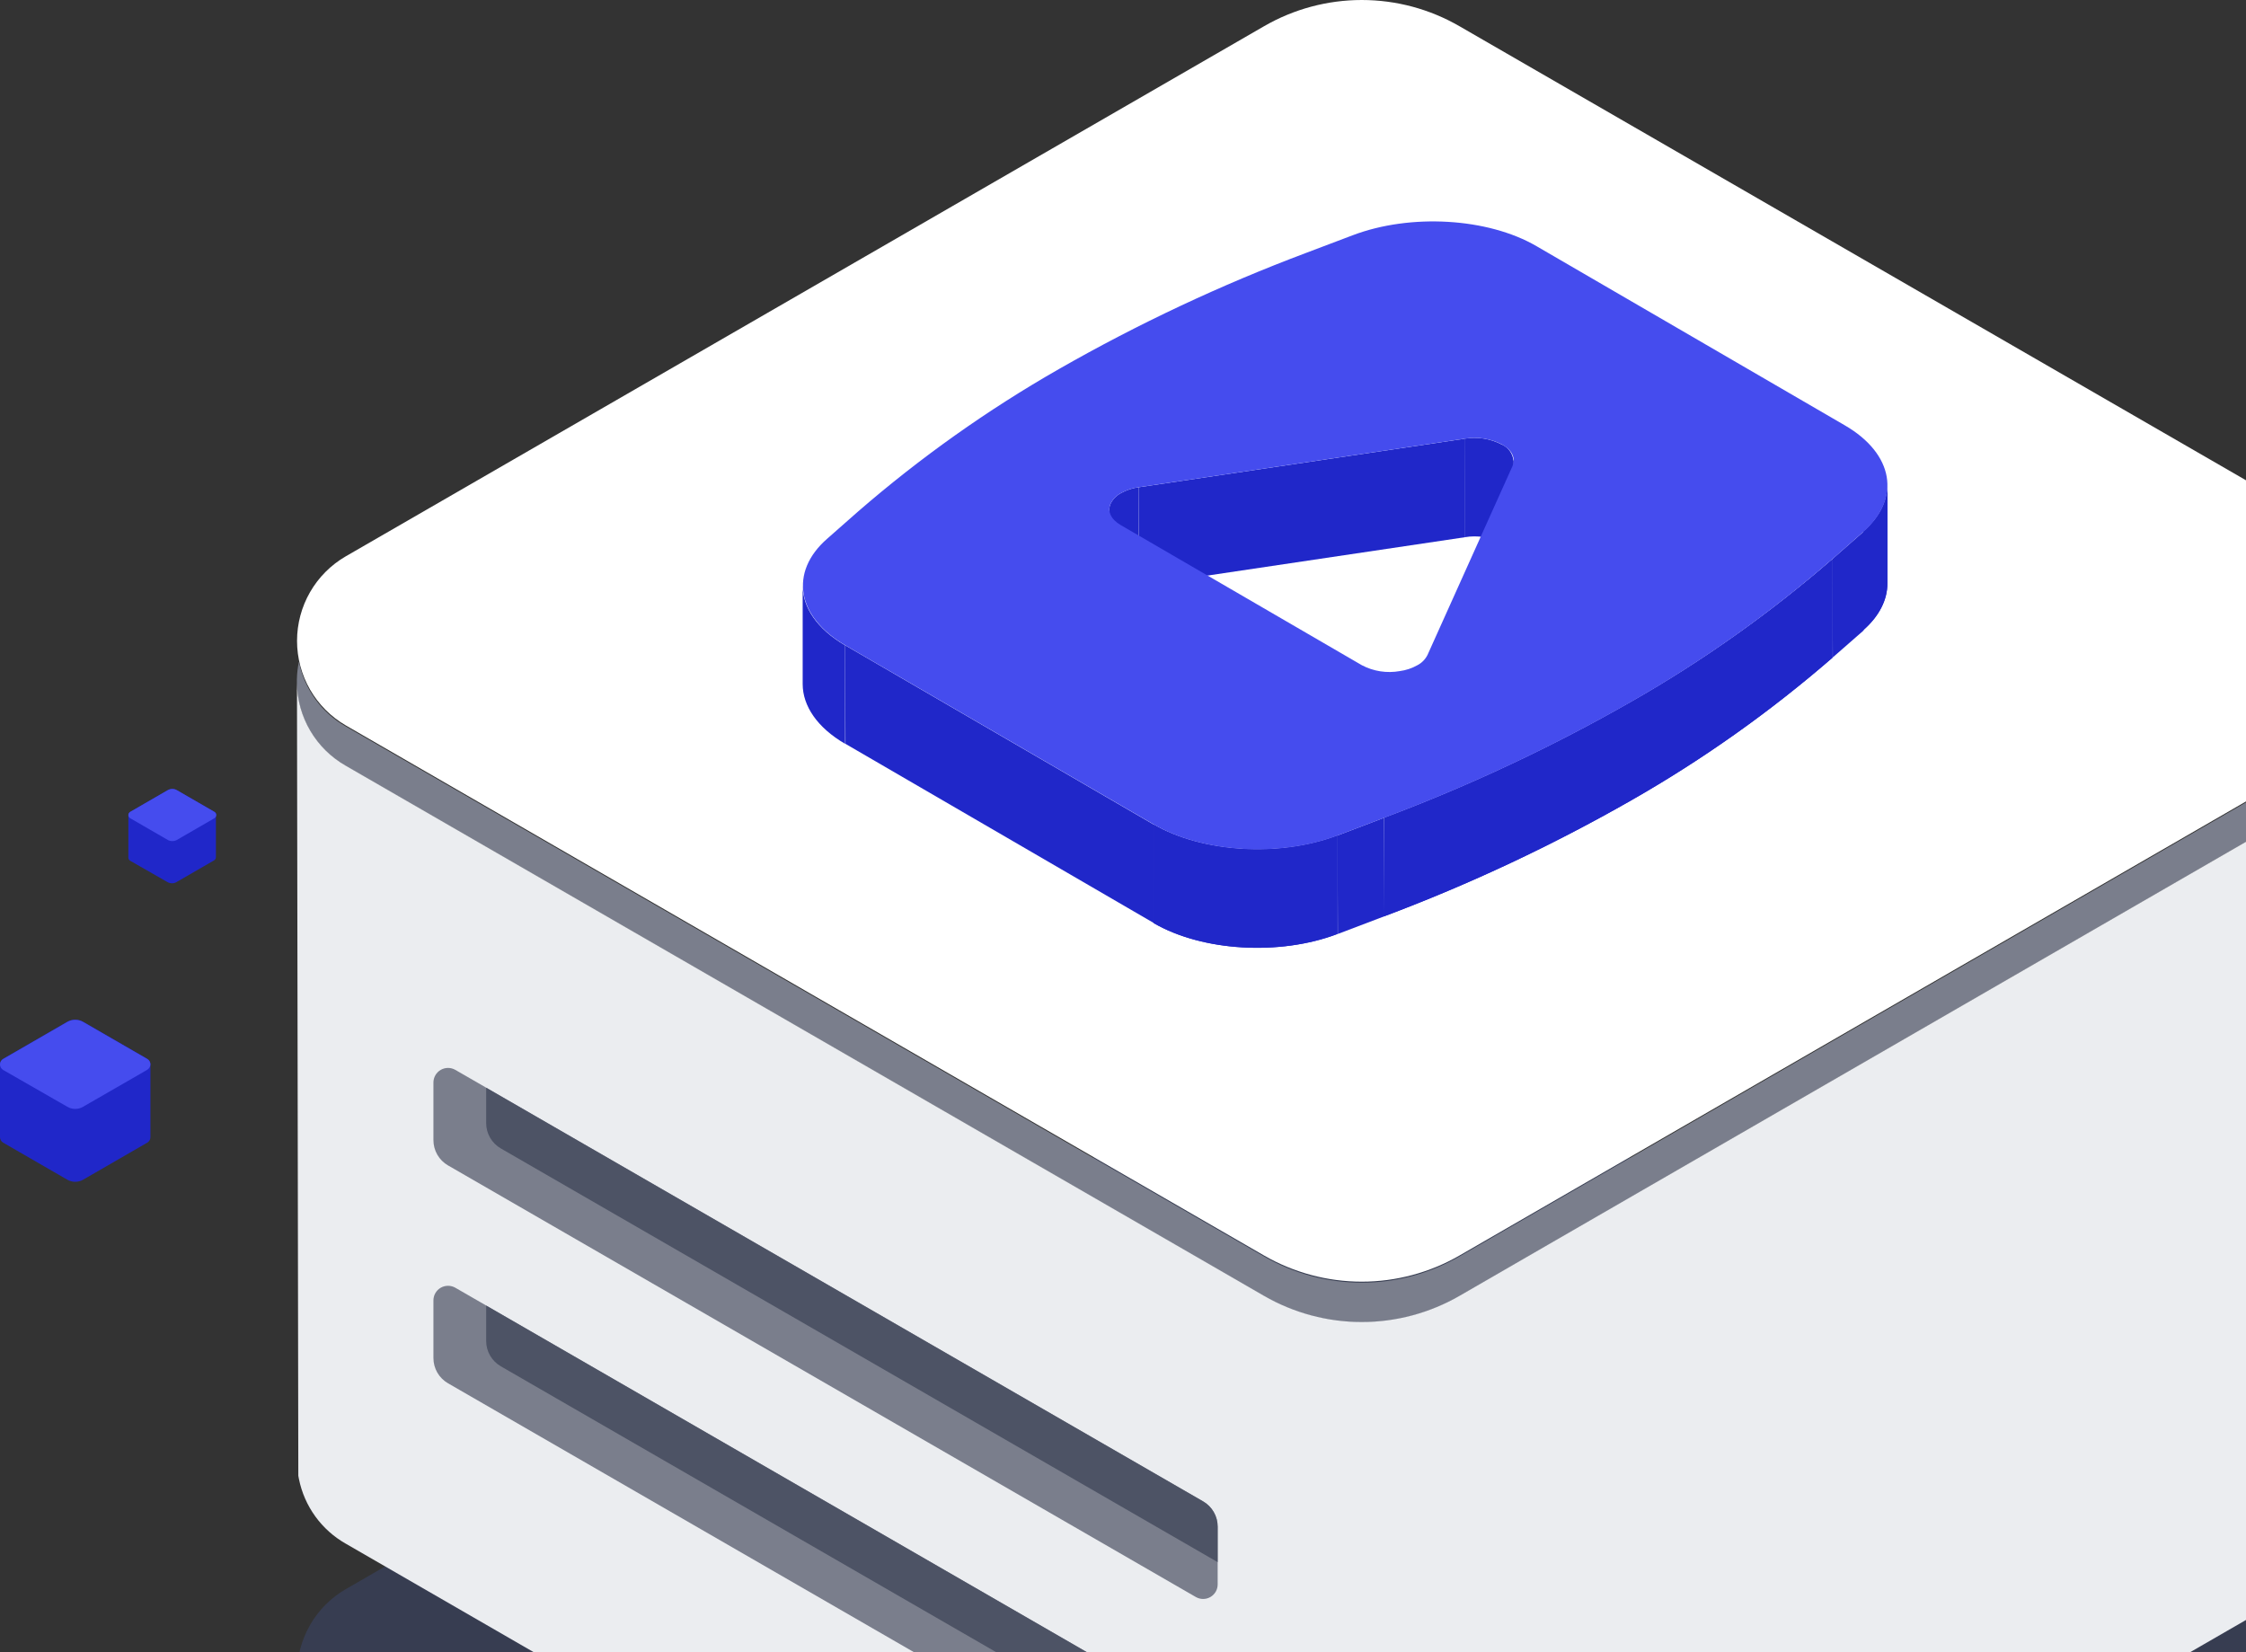 <svg width="174" height="128" viewBox="0 0 174 128" fill="none" xmlns="http://www.w3.org/2000/svg">
  <rect x="0" y="0" width="174" height="128" fill="#333333" stroke="none"/>
  <path d="M187.84 131.203C187.629 132.25 187.196 133.241 186.569 134.106C185.943 134.972 185.138 135.694 184.209 136.222L113.07 177.295C110.769 178.623 108.158 179.322 105.5 179.322C102.843 179.322 100.232 178.623 97.93 177.295L26.786 136.222C25.639 135.556 24.686 134.601 24.024 133.452C23.362 132.303 23.014 130.999 23.014 129.673C23.014 128.347 23.362 127.044 24.024 125.894C24.686 124.745 25.639 123.79 26.786 123.125L97.93 82.052C100.231 80.721 102.842 80.02 105.5 80.02C108.158 80.02 110.77 80.721 113.07 82.052L184.209 123.125C185.59 123.915 186.685 125.123 187.337 126.574C187.989 128.025 188.165 129.646 187.84 131.203Z" fill="#373D51"/>
  <path d="M187.838 51.183C187.627 52.23 187.194 53.221 186.567 54.086C185.941 54.952 185.136 55.673 184.207 56.202L113.068 97.275C110.767 98.603 108.156 99.302 105.498 99.302C102.841 99.302 100.23 98.603 97.928 97.275L26.784 56.202C25.637 55.536 24.684 54.581 24.022 53.432C23.36 52.282 23.012 50.98 23.012 49.653C23.012 48.327 23.36 47.024 24.022 45.874C24.684 44.725 25.637 43.77 26.784 43.105L97.928 2.032C100.229 0.701 102.84 0 105.498 0C108.156 0 110.768 0.701 113.068 2.032L184.207 43.105C185.589 43.895 186.684 45.102 187.336 46.553C187.989 48.005 188.164 49.626 187.838 51.183Z" fill="white"/>
  <path d="M187.988 52.795C187.996 54.125 187.649 55.433 186.985 56.584C186.32 57.736 185.361 58.69 184.206 59.349L113.062 100.427C110.761 101.756 108.151 102.455 105.494 102.455C102.837 102.455 100.227 101.756 97.927 100.427L26.782 59.349C25.65 58.707 24.705 57.78 24.041 56.659C23.378 55.539 23.019 54.265 23 52.963V52.612C23.013 52.158 23.065 51.705 23.157 51.26C23.366 52.308 23.798 53.298 24.423 54.164C25.049 55.03 25.854 55.752 26.782 56.279L97.927 97.352C100.227 98.68 102.837 99.38 105.494 99.38C108.151 99.38 110.761 98.68 113.062 97.352L184.206 56.279C185.135 55.752 185.939 55.03 186.565 54.164C187.19 53.298 187.622 52.308 187.831 51.26C187.936 51.765 187.988 52.28 187.988 52.795Z" fill="#7A7E8C"/>
  <path d="M187.989 52.795C187.989 52.795 187.884 113.566 187.884 114.363L187.837 114.609C187.627 115.656 187.193 116.646 186.567 117.511C185.941 118.376 185.136 119.096 184.206 119.623L113.067 160.675C110.767 162.005 108.155 162.706 105.497 162.706C102.839 162.706 100.228 162.005 97.927 160.675L26.788 119.602C25.859 119.075 25.054 118.355 24.428 117.49C23.801 116.625 23.368 115.635 23.158 114.588L23.111 114.342C23.111 113.556 23.006 52.937 23.006 52.937C23.025 54.239 23.384 55.514 24.048 56.635C24.711 57.756 25.656 58.684 26.788 59.328L91.017 96.409L97.927 100.401C100.229 101.729 102.84 102.429 105.497 102.429C108.155 102.429 110.766 101.729 113.067 100.401L119.978 96.409L184.206 59.328C185.359 58.672 186.317 57.721 186.981 56.574C187.646 55.426 187.994 54.122 187.989 52.795Z" fill="#EBEDF0"/>
  <path d="M94.334 118.281V122.75C94.335 122.949 94.284 123.146 94.185 123.319C94.086 123.491 93.943 123.635 93.77 123.735C93.598 123.834 93.402 123.886 93.203 123.885C93.003 123.885 92.808 123.831 92.636 123.73L34.71 90.295C34.365 90.097 34.08 89.812 33.881 89.468C33.682 89.124 33.578 88.733 33.578 88.336V83.873C33.578 83.674 33.63 83.479 33.73 83.307C33.829 83.135 33.972 82.992 34.144 82.893C34.316 82.793 34.511 82.741 34.71 82.741C34.908 82.741 35.103 82.793 35.276 82.893L37.675 84.276L93.207 116.322C93.55 116.521 93.835 116.807 94.033 117.151C94.231 117.495 94.335 117.885 94.334 118.281Z" fill="#7A7E8C"/>
  <path d="M94.333 118.281V121.032L38.801 88.98C38.456 88.782 38.169 88.495 37.969 88.15C37.77 87.806 37.664 87.414 37.664 87.016V84.276L93.196 116.322C93.541 116.52 93.829 116.805 94.028 117.149C94.228 117.493 94.333 117.884 94.333 118.281Z" fill="#4D5365"/>
  <path d="M94.334 135.161V139.63C94.335 139.829 94.284 140.025 94.185 140.198C94.086 140.371 93.943 140.514 93.77 140.614C93.598 140.714 93.402 140.766 93.203 140.765C93.003 140.764 92.808 140.71 92.636 140.609L34.71 107.175C34.365 106.977 34.079 106.692 33.88 106.348C33.681 106.003 33.577 105.613 33.578 105.215V100.752C33.578 100.553 33.63 100.358 33.73 100.186C33.829 100.014 33.972 99.871 34.144 99.772C34.316 99.673 34.511 99.621 34.71 99.621C34.908 99.621 35.103 99.673 35.276 99.772L37.675 101.155L93.207 133.202C93.55 133.401 93.834 133.687 94.032 134.031C94.229 134.375 94.333 134.764 94.334 135.161Z" fill="#7A7E8C"/>
  <path d="M94.333 135.161V137.911L38.801 105.86C38.456 105.662 38.169 105.377 37.97 105.033C37.77 104.689 37.665 104.298 37.664 103.9V101.155L93.196 133.202C93.541 133.4 93.827 133.685 94.027 134.029C94.226 134.373 94.332 134.763 94.333 135.161Z" fill="#4D5365"/>
  <path d="M117.266 35.675V43.308C117.238 43.044 117.142 42.792 116.986 42.577C116.831 42.362 116.622 42.191 116.38 42.082C115.49 41.618 114.473 41.456 113.483 41.621L113.457 33.988C114.449 33.82 115.468 33.982 116.359 34.449C116.601 34.557 116.811 34.728 116.966 34.943C117.121 35.158 117.218 35.41 117.245 35.675" fill="#2027C9"/>
  <path d="M113.503 41.621L88.257 45.382L88.236 37.749L113.483 33.988L113.503 41.621Z" fill="#2027C9"/>
  <path d="M88.231 37.749V45.382C87.742 45.446 87.269 45.6 86.837 45.838C86.503 46.013 86.229 46.285 86.051 46.619C85.978 46.769 85.941 46.934 85.941 47.101V39.468C85.942 39.3 85.981 39.135 86.057 38.986C86.234 38.652 86.508 38.38 86.843 38.205C87.272 37.965 87.743 37.811 88.231 37.749Z" fill="#2027C9"/>
  <path d="M146.219 37.56V45.199C146.219 46.456 145.606 47.724 144.344 48.829V41.191C145.606 40.107 146.224 38.844 146.219 37.56Z" fill="#2027C9"/>
  <path d="M146.219 37.56V45.199C146.219 46.456 145.606 47.724 144.344 48.829V41.191C145.606 40.086 146.224 38.823 146.219 37.56Z" fill="#2027C9"/>
  <path d="M65.474 49.998V57.631C63.31 56.373 62.189 54.697 62.184 53.005V45.372C62.184 47.064 63.305 48.74 65.468 49.998" fill="#2027C9"/>
  <path d="M141.966 43.323V50.956C137.148 55.138 131.932 58.837 126.391 62C120.26 65.502 113.859 68.509 107.248 70.99V63.357C113.859 60.875 120.261 57.867 126.391 54.362C131.933 51.203 137.149 47.505 141.966 43.323Z" fill="#2027C9"/>
  <path d="M141.966 43.323V50.956C137.148 55.138 131.932 58.837 126.391 62C120.26 65.502 113.859 68.509 107.248 70.99V63.357C113.859 60.875 120.261 57.867 126.391 54.362C131.933 51.203 137.149 47.505 141.966 43.323Z" fill="#2027C9"/>
  <path d="M89.373 63.881L89.394 71.519L65.499 57.631L65.478 49.998L89.373 63.881Z" fill="#2027C9"/>
  <path d="M144.371 48.85L141.988 50.935L141.967 43.302L144.35 41.212L144.371 48.85Z" fill="#2027C9"/>
  <path d="M107.233 63.357L107.254 70.99L103.644 72.362L103.623 64.729L107.233 63.357Z" fill="#2027C9"/>
  <path d="M103.618 64.729V72.362C99.138 74.065 93.14 73.709 89.373 71.519V63.881C93.145 66.076 99.149 66.432 103.618 64.729Z" fill="#2027C9"/>
  <path d="M103.618 64.729V72.362C99.138 74.065 93.14 73.709 89.373 71.519V63.881C93.145 66.076 99.138 66.432 103.618 64.729Z" fill="#2027C9"/>
  <path d="M104.792 18.229C109.271 16.526 115.27 16.878 119.037 19.073L142.931 32.961C146.708 35.156 147.306 38.624 144.346 41.212L141.967 43.308C137.151 47.495 131.934 51.198 126.392 54.362C120.262 57.867 113.86 60.875 107.249 63.357L103.634 64.73C99.155 66.432 93.157 66.076 89.39 63.881L65.49 49.998C61.718 47.803 61.121 44.329 64.081 41.741L66.459 39.646C71.283 35.459 76.504 31.755 82.05 28.586C88.181 25.082 94.582 22.074 101.193 19.591L104.792 18.229ZM117.166 36.13C117.434 35.523 117.166 34.894 116.381 34.449C115.489 33.982 114.47 33.82 113.478 33.988L88.232 37.749C87.744 37.811 87.273 37.965 86.844 38.205C86.509 38.38 86.235 38.652 86.058 38.986C85.759 39.599 86.058 40.238 86.833 40.688L105.51 51.543C106.412 52.016 107.446 52.175 108.449 51.994C108.924 51.931 109.383 51.778 109.801 51.543C110.143 51.367 110.42 51.086 110.592 50.742L117.166 36.13Z" fill="#454CEE"/>
  <path d="M16.753 63.148C16.753 63.098 16.74 63.048 16.715 63.004C16.689 62.96 16.652 62.924 16.607 62.899L13.707 61.223C13.598 61.159 13.475 61.126 13.349 61.126C13.223 61.126 13.1 61.159 12.991 61.223L10.091 62.899C10.046 62.924 10.009 62.96 9.984 63.004C9.958 63.048 9.945 63.098 9.945 63.148V66.444C9.944 66.495 9.957 66.545 9.983 66.589C10.008 66.633 10.046 66.669 10.091 66.693L12.965 68.338C13.074 68.402 13.197 68.436 13.323 68.436C13.449 68.436 13.573 68.402 13.681 68.338L16.581 66.662C16.626 66.638 16.664 66.602 16.689 66.558C16.715 66.514 16.728 66.464 16.727 66.413V63.148H16.753Z" fill="#2027C9"/>
  <path d="M16.753 63.148C16.753 63.199 16.739 63.249 16.714 63.293C16.688 63.337 16.651 63.373 16.607 63.398L16.498 63.46L13.707 65.074C13.598 65.135 13.474 65.167 13.349 65.167C13.224 65.167 13.1 65.135 12.991 65.074L10.2 63.46L10.091 63.398C10.046 63.373 10.01 63.337 9.984 63.293C9.959 63.249 9.945 63.199 9.945 63.148C9.945 63.098 9.958 63.048 9.983 63.004C10.009 62.96 10.046 62.924 10.091 62.899L12.991 61.223C13.1 61.159 13.223 61.126 13.349 61.126C13.475 61.126 13.598 61.159 13.707 61.223L16.607 62.899C16.652 62.924 16.689 62.96 16.715 63.004C16.74 63.048 16.753 63.098 16.753 63.148Z" fill="#454CEE"/>
  <path d="M11.653 82.459C11.654 82.373 11.632 82.288 11.589 82.213C11.546 82.138 11.484 82.076 11.409 82.033L6.439 79.163C6.253 79.056 6.042 79 5.827 79C5.612 79 5.401 79.056 5.214 79.163L0.244 82.033C0.169 82.076 0.107 82.138 0.065 82.213C0.022 82.288 -0.001 82.373 9.69297e-06 82.459V88.105C-0.001 88.191 0.022 88.276 0.065 88.351C0.107 88.426 0.169 88.488 0.244 88.531L5.214 91.401C5.401 91.508 5.612 91.564 5.827 91.564C6.042 91.564 6.253 91.508 6.439 91.401L11.409 88.531C11.484 88.488 11.546 88.426 11.589 88.351C11.632 88.276 11.654 88.191 11.653 88.105V82.459Z" fill="#2027C9"/>
  <path d="M11.653 82.459C11.651 82.544 11.627 82.628 11.585 82.702C11.542 82.776 11.482 82.839 11.409 82.884L11.223 82.993L6.439 85.749C6.253 85.859 6.042 85.916 5.827 85.916C5.611 85.916 5.4 85.859 5.214 85.749L0.436 83.009L0.244 82.9C0.171 82.855 0.111 82.792 0.068 82.718C0.026 82.644 0.002 82.56 9.69297e-06 82.474C-0.001 82.388 0.022 82.303 0.065 82.229C0.107 82.154 0.169 82.092 0.244 82.049L5.214 79.179C5.401 79.072 5.612 79.016 5.827 79.016C6.042 79.016 6.253 79.072 6.439 79.179L11.409 82.049C11.482 82.091 11.542 82.15 11.585 82.222C11.628 82.294 11.651 82.375 11.653 82.459Z" fill="#454CEE"/>
</svg>
